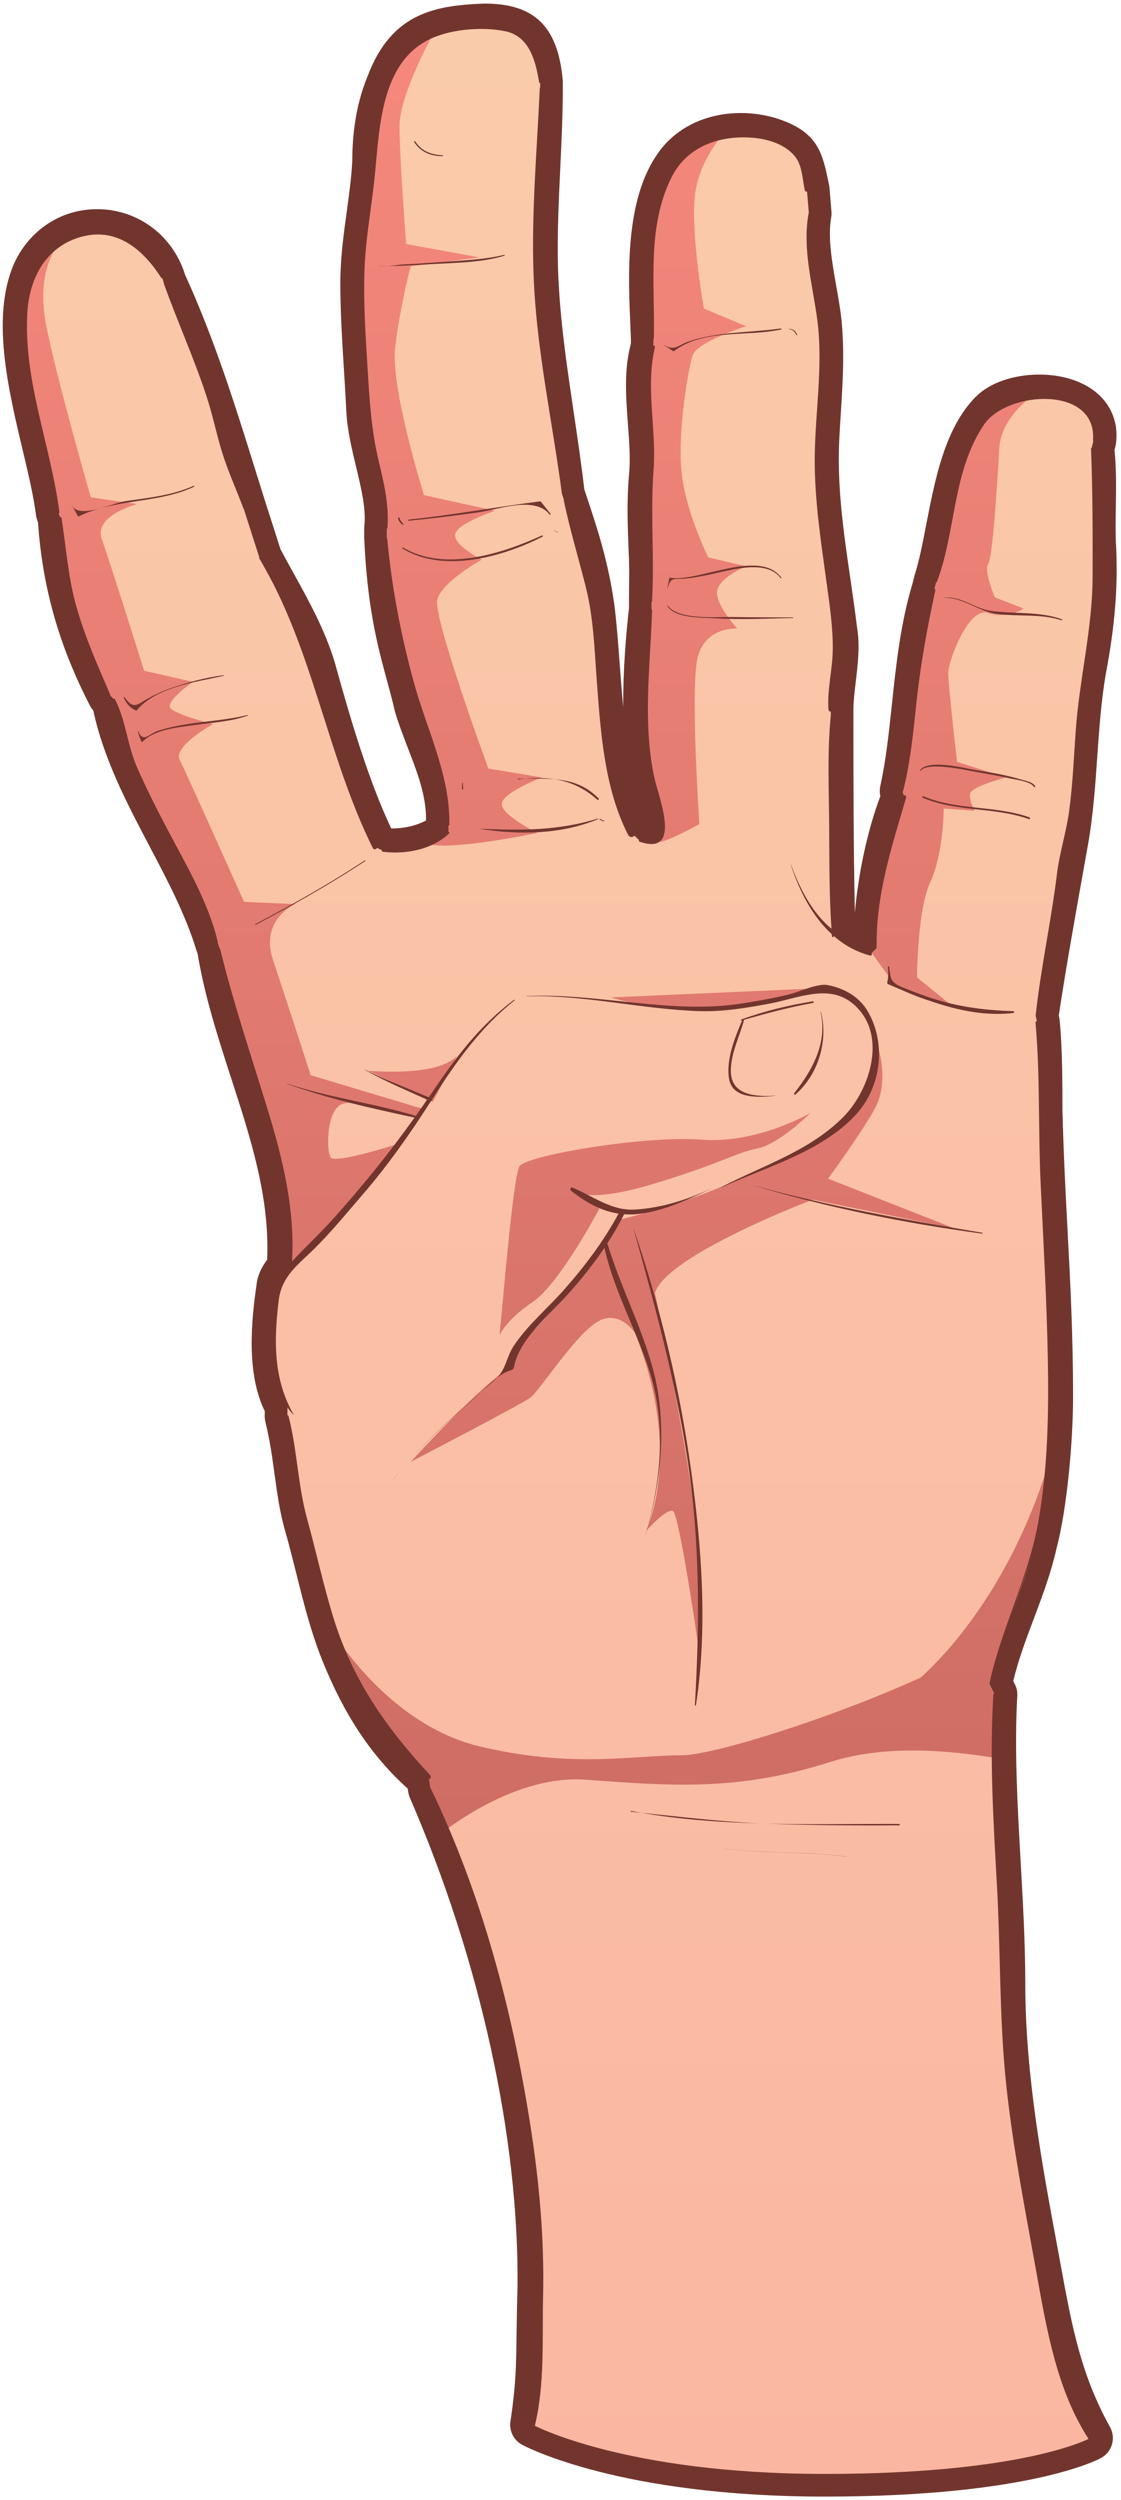 <svg width="218" height="486" viewBox="0 0 218 486" fill="none" xmlns="http://www.w3.org/2000/svg">
<path d="M211.576 164.217C212.591 158.538 212.991 152.755 213.381 147.16C213.753 141.804 214.141 136.263 215.049 130.976C216.807 121.728 217.431 114.127 217.05 106.22C216.899 104.112 216.944 101.506 216.991 98.743C217.05 94.986 217.114 91.106 216.737 87.475L216.933 86.697C216.976 86.517 217.009 86.338 217.032 86.155C217.431 82.85 216.536 79.859 214.453 77.512C211.808 74.525 207.311 72.812 202.125 72.812C197.082 72.812 192.476 74.412 189.794 77.092C183.784 83.103 181.857 93.059 180.149 101.843C179.44 105.52 178.766 108.995 177.877 111.77C177.848 111.862 177.82 111.952 177.798 112.045L177.425 113.541C175.117 121.214 174.275 129.136 173.461 136.8C172.861 142.442 172.294 147.769 171.189 152.821C171.048 153.464 171.053 154.127 171.202 154.764C168.546 161.749 166.844 170.45 166.247 177.402C165.965 164.479 165.965 151.77 165.965 139.442V137.892C165.965 136.331 166.184 134.492 166.418 132.545C166.822 129.127 167.251 125.594 166.702 122.187C166.303 118.935 165.832 115.682 165.378 112.537C163.995 103.065 162.697 94.117 163.25 84.7C163.327 83.252 163.419 81.803 163.509 80.357C163.889 74.381 164.279 68.203 163.615 61.884C163.378 59.844 163 57.712 162.632 55.652C161.81 50.986 160.955 46.161 161.643 42.257C161.709 41.883 161.727 41.504 161.695 41.125L161.305 36.481C161.291 36.298 161.266 36.109 161.224 35.928L160.98 34.762C159.789 29.014 158.518 25.351 150.807 22.94C148.616 22.297 146.353 21.97 144.081 21.97C137.133 21.97 131.16 24.95 127.725 30.108C121.527 39.196 122.15 53.423 122.607 63.812L122.698 65.974L122.691 66.832C121.323 71.791 121.719 77.196 122.109 82.43C122.37 85.925 122.616 89.226 122.334 92.197C121.874 97.22 122.05 101.838 122.222 106.307C122.278 107.756 122.334 109.209 122.366 110.684L122.314 116.954C122.314 117.065 122.317 117.175 122.323 117.284L122.317 118.259C121.745 123.254 121.147 130.261 121.199 137.472C120.929 134.675 120.719 131.839 120.511 129.03C120.211 124.996 119.929 121.183 119.467 117.525C118.252 108.995 116.222 102.903 113.87 95.848L113.627 95.115C113.04 90.054 112.29 85.014 111.566 80.132C110.319 71.72 109.138 63.776 108.671 55.55C108.222 48.11 108.594 40.296 108.953 32.736C109.197 27.608 109.45 22.306 109.45 17.103V15.943C109.45 15.81 109.445 15.679 109.432 15.546C108.489 5.138 103.935 0.694 94.205 0.694C94.148 0.694 94.091 0.694 94.029 0.698C84.828 1.068 76.186 2.413 71.546 14.666C69.511 19.549 68.519 24.995 68.507 31.31C68.347 34.476 67.903 37.661 67.446 41.03C66.828 45.524 66.185 50.17 66.185 55.043C66.185 60.658 66.544 66.446 66.894 72.045C67.061 74.73 67.228 77.401 67.354 80.053C67.539 83.608 68.406 87.229 69.247 90.731C70.258 94.963 71.213 98.959 70.856 102.176C70.838 102.335 70.827 102.499 70.827 102.66V104.597C70.827 104.661 70.832 104.73 70.834 104.796C71.447 118.263 73.469 125.718 75.257 132.299C75.798 134.282 76.308 136.157 76.75 138.095C76.768 138.192 76.795 138.289 76.822 138.383C77.565 140.859 78.476 143.221 79.357 145.5C81.182 150.222 82.908 154.694 82.852 159.492C80.934 160.499 78.637 161.042 76.204 161.042H76.082C71.729 151.83 68.266 140.213 65.138 128.883C63.238 122.548 60.142 116.948 57.148 111.531C56.277 109.962 55.401 108.372 54.541 106.75L51.567 97.465C50.933 95.451 50.308 93.443 49.678 91.433C45.772 78.913 41.734 65.974 35.995 53.423L35.682 52.487C35.661 52.432 35.643 52.374 35.62 52.317C32.933 45.233 26.362 40.657 18.881 40.657C11.845 40.657 5.645 44.735 2.666 51.386C-1.714 61.717 1.544 75.438 4.422 87.541C5.521 92.18 6.563 96.565 6.99 100.094C7.026 100.388 7.091 100.683 7.19 100.969L7.394 101.579C8.258 114.195 11.48 125.533 17.516 137.208C17.686 137.538 17.897 137.842 18.144 138.119C20.161 147.546 24.688 156.155 29.074 164.496C32.648 171.29 36.026 177.706 38.152 184.581L38.43 185.416C39.842 193.824 42.442 201.841 44.958 209.598C48.81 221.479 52.459 232.728 51.956 244.859C51.01 246.123 50.389 247.393 50.056 248.706C50.02 248.844 49.995 248.981 49.976 249.125C48.783 257.076 47.921 267.004 51.491 274.314L51.477 275.266C51.472 275.645 51.517 276.026 51.608 276.396C52.479 279.871 52.942 283.275 53.393 286.565C53.923 290.447 54.426 294.118 55.518 297.832C56.272 300.471 56.961 303.233 57.63 305.907C59.018 311.464 60.456 317.206 62.629 322.647C66.898 333.312 72.21 341.31 79.278 347.675L79.406 348.447C79.467 348.799 79.569 349.144 79.711 349.475C93.358 380.913 100.983 415.667 100.638 444.758C100.527 448.422 100.489 451.319 100.453 453.826C100.378 459.92 100.331 463.602 99.264 470.697C98.99 472.536 99.895 474.344 101.529 475.228C102.294 475.641 120.646 485.304 160.4 485.304C200.178 485.304 213.602 478.087 214.155 477.78C216.281 476.598 217.044 473.913 215.866 471.789C210.166 461.531 208.442 452.132 206.264 440.237L205.648 436.877C202.712 421.121 199.388 403.254 199.388 385.658C199.388 377.784 198.924 369.664 198.481 361.812C197.872 351.055 197.243 339.932 197.833 329.649C197.876 328.881 197.718 328.114 197.373 327.428L197.046 326.772C198.05 322.602 199.521 318.699 201.07 314.588C202.698 310.27 204.38 305.807 205.451 301.047C207.545 293.128 208.678 279.972 208.678 271.586C208.678 259.499 208.159 249.676 207.613 239.273C207.227 231.934 206.828 224.344 206.614 215.836C206.614 211.023 206.614 203.741 206.074 198.36C206.059 198.217 206.038 198.077 206.011 197.937L205.901 197.396C207.289 188.157 209.267 177.124 211.014 167.36L211.576 164.217" fill="#72352E"/>
<path d="M194.979 385.66C194.979 367.078 192.396 347.465 193.433 329.396L192.396 327.333C194.463 317.524 199.107 309.264 201.171 299.973C203.238 292.23 204.269 279.327 204.269 271.584C204.269 250.937 202.721 236.484 202.205 215.836C202.205 211.19 202.205 203.964 201.688 198.801L201.43 197.511C202.978 187.058 205.3 174.284 207.235 163.443C209.171 152.602 208.783 141.375 210.721 130.148C212.267 122.019 213.043 114.664 212.655 106.535C212.267 101.112 213.043 93.371 212.267 87.177L212.655 85.628C213.815 75.948 197.788 75.333 192.914 80.208C185.558 87.563 185.172 103.436 182.076 113.114L181.688 114.664C177.818 127.439 178.204 141.375 175.496 153.762L175.882 154.926C172.008 164.217 170.076 177.765 170.462 184.348L169.3 185.511C166.373 184.445 163.961 183.008 161.932 181.258C161.562 167.208 161.558 153.507 161.558 139.44V137.892C161.558 133.246 163.108 127.439 162.332 122.793C160.782 110.017 158.074 97.628 158.85 84.466C159.238 77.11 160.012 69.755 159.238 62.398C158.462 55.817 156.14 48.076 157.302 41.493L156.912 36.849C155.752 31.428 155.752 29.106 149.558 27.17C142.979 25.234 135.238 26.782 131.365 32.59C125.559 41.107 126.721 56.205 127.107 65.884L127.096 67.475C124.797 74.825 127.495 84.483 126.721 92.597C126.144 98.927 126.638 104.618 126.773 110.619L126.916 92.209L126.778 110.946C126.775 110.838 126.775 110.728 126.773 110.619L126.721 116.988C126.73 116.77 126.728 116.564 126.737 116.352L126.721 118.534C125.559 128.599 124.399 146.407 128.272 156.86C129.819 160.731 129.819 165.377 124.399 163.443L122.849 161.895L121.301 158.797C116.271 147.183 116.657 130.535 115.107 118.148C113.947 110.017 112.011 104.21 109.687 97.242L109.303 96.082C107.755 82.53 105.043 69.367 104.271 55.817C103.497 43.042 105.043 29.88 105.043 17.103V15.943C104.271 7.426 101.173 5.103 94.205 5.103C84.529 5.49 79.108 7.038 75.625 16.329C73.688 20.975 72.915 26.008 72.915 31.428C72.529 39.169 70.594 46.914 70.594 55.043C70.594 63.174 71.368 71.691 71.755 79.822C72.14 87.177 76.011 95.694 75.236 102.66V104.597C76.011 121.632 79.108 128.599 81.045 137.116C83.367 144.859 87.625 151.828 87.237 160.345V161.895C83.755 164.603 79.108 165.765 74.465 165.377L72.915 164.603C67.884 154.538 64.01 141.375 60.916 130.148C58.592 122.406 54.334 115.824 50.466 108.469L47.366 98.79C42.722 84.08 38.464 69.367 31.884 55.043L31.498 53.883C27.238 42.654 11.756 41.882 6.724 53.107C1.306 65.884 9.821 86.789 11.365 99.564L11.756 100.726C12.53 113.114 15.627 123.955 21.432 135.18L22.208 135.954C25.304 152.602 37.302 166.926 42.332 183.187L42.722 184.348C46.199 205.6 57.768 224.535 56.277 246.545C55.365 247.54 54.629 248.602 54.334 249.775C53.273 256.864 52.226 266.859 55.914 273.253L55.884 275.326C57.82 283.068 57.82 290.037 59.754 296.62C62.076 304.749 63.627 313.264 66.722 321.007C70.594 330.686 75.626 338.815 83.367 345.396L83.755 347.72C96.529 377.143 105.431 412.373 105.043 444.893C104.655 457.666 105.174 461.021 103.624 471.349C103.624 471.349 121.301 480.897 160.398 480.897C199.494 480.897 212.012 473.928 212.012 473.928C205.4 462.025 203.791 451.005 201.313 437.683C198.111 420.491 194.979 403.211 194.979 385.66" fill="url(#paint0_linear)"/>
<path d="M203.488 285.831C196.078 308.919 183.893 321.711 179.086 326.075C161.562 334.05 138.663 341.2 132.552 341.2C123.048 341.2 111.386 343.79 93.246 339.471C79.382 336.168 69.814 324.551 66.068 319.25C66.284 319.838 66.49 320.429 66.722 321.007C70.594 330.686 75.626 338.815 83.367 345.396L83.755 347.72C84.86 350.265 85.923 352.871 86.968 355.497C93.823 350.538 103.969 345.198 113.979 345.951C131.257 347.247 143.783 348.11 161.492 342.495C172.504 339.004 185.012 340.354 193.217 341.667C193.158 337.522 193.201 333.42 193.433 329.396L192.397 327.333C194.464 317.524 199.108 309.264 201.171 299.973C202.202 296.117 202.972 290.978 203.488 285.831V285.831ZM120.459 237.087C117.004 244.431 104.476 258.256 101.883 260.413C99.293 262.574 98.862 266.031 98.862 266.031C93.246 269.488 79.855 284.177 79.855 284.177C79.855 284.177 101.452 272.944 103.179 271.646C104.907 270.351 111.819 259.553 116.138 256.959C120.457 254.367 123.481 259.118 123.481 259.118C132.985 282.878 125.64 297.568 125.64 297.568C125.64 297.568 129.528 293.247 130.824 293.68C132.121 294.111 136.007 321.325 136.007 321.325V303.183C135.145 287.198 127.369 251.343 127.369 251.343C129.528 243.997 158.037 233.199 158.037 233.199L185.68 238.815L161.036 229.116C163.959 225.081 168.235 219.008 170.13 215.486C173.154 209.872 170.563 202.96 170.563 202.96C170.563 204.686 168.402 212.896 168.402 212.896C164.083 221.102 153.283 224.56 143.35 229.312C133.416 234.063 120.459 237.087 120.459 237.087V237.087ZM71.648 208.144L84.174 214.191L88.925 205.121C85.469 209.439 71.648 208.144 71.648 208.144ZM126.936 230.174C139.893 226.286 142.919 224.129 147.237 223.263C151.557 222.399 157.604 216.352 157.604 216.352C157.604 216.352 147.238 222.399 136.44 221.535C125.64 220.671 102.315 224.558 101.019 226.717C99.724 228.879 97.564 256.097 97.131 259.553C97.131 259.553 98.429 256.528 103.612 253.071C108.793 249.613 116.569 234.928 116.569 234.928L112.133 231.701C113.076 232.236 116.501 233.305 126.936 230.174ZM64.306 224.991C63.439 223.696 63.441 215.919 66.465 214.622C69.487 213.327 80.717 217.216 80.717 217.216L82.015 215.486L60.418 209.008C60.418 209.008 55.667 194.321 53.077 186.544C50.482 178.769 57.394 175.743 57.394 175.743L47.459 175.312C47.459 175.312 36.23 150.256 34.932 147.665C33.637 145.071 41.413 140.752 41.413 140.752C41.413 140.752 34.501 139.024 33.204 137.727C31.909 136.432 37.525 132.544 37.525 132.544L28.02 130.385C28.02 130.385 21.542 109.647 19.814 104.897C18.087 100.144 26.727 97.984 26.727 97.984L17.654 96.689C17.654 96.689 11.176 74.225 9.016 63.424C6.857 52.626 11.176 47.873 11.176 47.873L10.898 47.776C9.203 49.078 7.741 50.835 6.724 53.107C1.306 65.884 9.821 86.789 11.365 99.564L11.756 100.726C12.53 113.114 15.627 123.955 21.432 135.18L22.208 135.954C25.304 152.602 37.302 166.926 42.332 183.187L42.722 184.348C46.199 205.6 57.768 224.535 56.277 246.545C56.182 246.648 56.099 246.754 56.011 246.854C63.803 242.064 77.262 222.399 77.262 222.399C77.262 222.399 65.17 226.286 64.306 224.991V224.991ZM158.035 192.159L118.728 193.888C118.728 193.888 137.304 199.936 158.035 192.159ZM75.236 102.661V104.597C76.012 121.632 79.108 128.599 81.045 137.116C83.367 144.859 87.625 151.828 87.237 160.345V161.895C86.067 162.807 84.752 163.529 83.358 164.09C88.169 165.352 104.476 161.918 104.476 161.918C104.476 161.918 97.564 158.463 97.564 156.304C97.564 154.143 105.34 151.12 105.34 151.12L94.974 149.392C94.974 149.392 84.174 120.016 85.037 116.56C85.901 113.105 93.677 108.785 93.677 108.785C93.677 108.785 88.493 106.192 88.493 104.031C88.493 101.872 96.267 99.28 96.267 99.28L82.446 96.256C82.446 96.256 75.969 75.52 76.831 67.743C77.696 59.968 79.855 51.762 79.855 51.762L93.245 50.032L78.989 47.44C78.989 47.44 77.694 31.024 77.694 24.544C77.694 18.976 82.791 9.279 84.224 6.657C80.385 8.108 77.666 10.883 75.626 16.329C73.688 20.975 72.916 26.008 72.916 31.428C72.529 39.169 70.594 46.914 70.594 55.043C70.594 63.174 71.368 71.691 71.755 79.822C72.14 87.177 76.012 95.694 75.236 102.661V102.661ZM128.272 156.861C129.375 159.625 129.679 162.768 127.798 163.646L127.8 163.648C129.097 164.079 136.005 160.192 136.005 160.192C136.005 160.192 134.278 134.704 135.574 128.224C136.871 121.746 143.35 122.177 143.35 122.177C143.35 122.177 139.031 117.424 139.462 114.831C139.893 112.241 145.078 110.08 145.078 110.08L137.735 108.352C137.735 108.352 133.416 99.711 132.552 91.936C131.688 84.159 133.847 71.632 134.711 69.04C135.573 66.448 145.078 63.424 145.078 63.424L136.871 59.968C136.871 59.968 134.278 45.282 135.143 37.936C135.668 33.471 137.948 29.494 139.949 26.861C136.508 27.675 133.401 29.537 131.365 32.59C125.559 41.107 126.721 56.205 127.107 65.884L127.096 67.475C124.797 74.825 127.495 84.483 126.721 92.597C126.144 98.927 126.638 104.618 126.773 110.619L126.721 116.988C126.73 116.77 126.728 116.564 126.737 116.352L126.721 118.534C125.559 128.599 124.399 146.407 128.272 156.861V156.861ZM173.587 190.864C175.746 193.89 185.249 195.616 185.249 195.616L178.339 190C178.339 190 178.339 177.039 180.928 171.425C183.52 165.809 183.52 157.169 183.52 157.169L189.57 157.599C189.57 157.599 188.273 155.44 188.704 154.143C189.135 152.846 195.616 151.12 195.616 151.12L186.113 148.096C186.113 148.096 184.385 132.976 184.385 130.816C184.385 128.657 188.273 117.855 192.159 119.152C196.047 120.447 199.07 118.288 199.07 118.288L193.456 116.127C193.456 116.127 191.294 110.944 192.159 109.647C193.023 108.352 193.889 94.959 194.32 87.184C194.561 82.861 197.604 79.475 200.261 77.32C197.279 77.618 194.505 78.618 192.914 80.208C185.558 87.563 185.172 103.436 182.076 113.114L181.688 114.664C177.818 127.439 178.204 141.375 175.496 153.762L175.882 154.926C172.008 164.217 170.076 177.765 170.462 184.348L169.55 185.262C170.739 186.903 172.368 189.156 173.587 190.864" fill="url(#paint1_linear)"/>
<path d="M146.464 230.411C146.457 230.411 146.454 230.422 146.463 230.424C161.03 234.758 175.895 237.766 190.953 239.798C191.066 239.81 191.12 239.643 191.003 239.622C176.036 237.112 161.106 234.447 146.464 230.411V230.411ZM130.216 112.305C130.192 112.302 130.169 112.316 130.167 112.341C130.045 112.983 129.921 113.627 129.794 114.27C129.785 114.299 129.831 114.312 129.842 114.283C130.463 112.28 130.805 112.586 132.724 112.501C134.387 112.428 136.061 112.065 137.69 111.752C141.56 111.005 148.923 108.487 151.811 112.383C151.872 112.471 152.019 112.384 151.954 112.298C147.675 106.535 135.876 113.247 130.216 112.305ZM206.489 120.37C201.992 118.769 197.238 119.407 192.582 118.723C189.545 118.276 186.797 115.801 183.622 116.187C183.592 116.19 183.59 116.239 183.622 116.237C186.826 115.973 190.385 118.802 193.564 119.287C197.849 119.937 202.249 119.222 206.433 120.569C206.56 120.61 206.612 120.415 206.489 120.37ZM201.045 152.933C201.148 153.094 201.394 152.947 201.299 152.791C200.792 151.972 199.203 151.715 198.388 151.472C195.629 150.65 192.767 150.163 189.927 149.716C187.699 149.367 180.648 147.501 178.917 149.701C178.834 149.804 178.978 149.915 179.059 149.811C180.531 147.9 188.812 149.919 190.611 150.199C192.585 150.51 194.548 150.899 196.496 151.334C197.596 151.573 200.384 151.878 201.045 152.933ZM200.189 158.879C193.519 156.51 186.194 157.584 179.576 154.788C179.391 154.712 179.231 154.98 179.416 155.061C186.057 157.884 193.399 156.834 200.092 159.229C200.311 159.312 200.408 158.96 200.189 158.879ZM172.655 191.282C180.235 194.596 188.611 197.881 197.044 196.92C197.271 196.891 197.281 196.563 197.044 196.554C191.967 196.405 187.208 195.832 182.327 194.391C180.036 193.718 177.809 192.845 175.593 191.965C172.98 190.921 173.206 190.039 172.915 187.931C172.892 187.778 172.64 187.816 172.653 187.963C172.802 188.974 172.763 189.982 172.538 190.991C172.511 191.092 172.551 191.234 172.655 191.282V191.282ZM206.122 458.024C204.571 452.644 203.574 447.109 202.543 441.617C200.176 429.003 197.777 416.394 196.412 403.624C195.11 391.407 195.457 379.088 194.805 366.83C194.14 354.369 193.156 341.879 193.684 329.396C193.697 329.069 193.198 329.075 193.176 329.396C192.409 341.886 193.201 354.354 193.891 366.83C194.598 379.596 194.32 392.388 195.665 405.115C196.971 417.467 199.384 429.665 201.579 441.882C203.54 452.808 205.546 464.628 211.7 474.111C211.953 474.512 212.51 474.165 212.323 473.745C210.008 468.547 207.706 463.507 206.122 458.024V458.024ZM204.68 267.146C204.569 255.644 203.791 244.169 203.215 232.685C202.654 221.422 203.06 210.028 201.994 198.801C201.959 198.411 201.345 198.405 201.379 198.801C202.29 209.153 201.886 219.639 202.369 230.016C202.906 241.439 203.563 252.851 203.771 264.283C203.965 274.853 203.766 285.599 201.879 296.024C199.921 306.838 194.683 316.619 192.391 327.331C192.391 327.338 192.404 327.342 192.404 327.334C194.893 316.666 200.031 306.89 202.223 296.119C204.17 286.585 204.777 276.856 204.68 267.146V267.146ZM212.828 99.659C212.869 95.496 213.095 91.266 212.363 87.151C212.343 87.044 212.167 87.067 212.171 87.177C212.496 95.482 212.497 103.853 212.476 112.164C212.447 122.153 209.933 131.908 209.209 141.847C208.821 147.137 208.627 152.451 207.907 157.712C207.342 161.839 206.054 165.715 205.546 169.88C204.413 179.13 202.378 188.245 201.392 197.511C201.388 197.55 201.458 197.561 201.466 197.52C203.238 188.378 204.545 179.116 206.605 170.024C208.683 160.844 208.667 151.239 209.488 141.847C210.359 131.895 212.684 122.169 213.006 112.164C213.14 107.997 212.783 103.83 212.828 99.659V99.659ZM182.191 113.146C185.96 103.153 185.195 91.606 191.391 82.5C195.854 75.948 213.395 74.866 212.551 85.628C212.542 85.76 212.749 85.76 212.758 85.628C213.421 76.273 200.887 75.486 194.679 78.532C190.134 80.765 188.058 87.015 186.691 91.476C184.533 98.506 183.662 105.933 181.961 113.083C181.923 113.236 182.135 113.291 182.191 113.146V113.146ZM175.616 153.798C177.073 148.115 177.613 142.233 178.238 136.416C179.027 129.043 180.334 121.95 181.898 114.721C181.961 114.445 181.573 114.342 181.48 114.604C179.413 120.212 178.777 126.396 178.082 132.301C177.24 139.462 176.539 146.609 175.372 153.73C175.347 153.89 175.577 153.96 175.616 153.798ZM170.487 184.348C170.275 174.072 173.391 164.7 176.22 155.02C176.329 154.641 175.763 154.393 175.578 154.75C173.118 159.458 172.195 165.392 171.326 170.584C170.572 175.109 170.121 179.766 170.437 184.348C170.439 184.38 170.487 184.382 170.487 184.348ZM161.964 160.731C161.912 153.658 162.259 146.485 161.589 139.44C161.585 139.401 161.53 139.401 161.528 139.44C160.86 146.481 161.205 153.665 161.249 160.731C161.294 167.324 161.242 173.961 161.698 180.543C161.187 180.109 160.68 179.647 160.188 179.134C157.205 176.007 155.311 172.093 153.834 168.086C153.825 168.061 153.793 168.07 153.8 168.095C155.381 173.041 157.918 178.079 161.761 181.609C161.774 181.749 161.777 181.887 161.788 182.027C161.804 182.225 162.097 182.23 162.102 182.027C162.104 181.989 162.103 181.953 162.104 181.914C164.117 183.676 166.47 185.035 169.232 185.752C169.507 185.826 169.688 185.425 169.431 185.29C166.786 183.913 164.347 182.692 162.117 180.899C162.27 174.184 162.013 167.448 161.964 160.731V160.731ZM157.247 41.479C155.968 48.502 158.087 55.456 158.965 62.398C160.073 71.132 158.531 80.075 158.443 88.827C158.365 96.929 159.608 104.985 160.704 112.99C161.318 117.482 162.016 121.918 161.941 126.458C161.88 130.28 160.844 134.065 161.106 137.892C161.147 138.485 161.946 138.463 162.013 137.892C162.411 134.519 162.819 131.126 163.079 127.739C163.354 124.176 162.408 120.558 161.887 117.052C160.576 108.151 159.138 99.286 158.989 90.268C158.848 81.943 160.201 73.677 159.766 65.342C159.349 57.322 156.517 49.596 157.354 41.493C157.361 41.432 157.259 41.42 157.247 41.479V41.479ZM127.152 65.884C127.418 55.383 125.722 44.177 130.62 34.415C133.638 28.407 140.039 26.252 146.376 26.777C149.467 27.032 153.095 28.151 154.901 30.832C156.007 32.472 156.094 35.082 156.505 36.96C156.623 37.497 157.428 37.266 157.322 36.736C156.399 32.123 155.264 29.144 150.708 27.328C145.541 25.268 138.475 25.604 134.068 29.268C124.358 37.332 125.853 54.722 127.066 65.884C127.073 65.936 127.15 65.94 127.152 65.884V65.884ZM139.096 120.185C144.14 120.512 149.162 120.224 154.204 120.143C154.282 120.142 154.282 120.025 154.204 120.023C150.35 119.991 146.489 120.016 142.632 119.94C139.602 119.879 131.907 120.607 129.874 117.728C129.826 117.658 129.713 117.721 129.761 117.792C131.338 120.276 136.611 120.023 139.096 120.185ZM154.919 65.144C154.957 65.211 155.081 65.169 155.047 65.09C154.741 64.359 154.242 63.917 153.43 63.912C153.384 63.912 153.384 63.98 153.43 63.984C154.222 64.052 154.526 64.535 154.919 65.144ZM151.855 63.847C147.677 64.438 143.444 64.483 139.276 65.121C137.365 65.414 135.526 65.798 133.705 66.459C131.729 67.179 131.237 68.302 129.054 67.03C129.036 67.017 129.016 67.048 129.036 67.061C129.684 67.445 130.316 67.851 130.936 68.284C130.959 68.3 130.999 68.302 131.025 68.284C136.835 63.84 145.148 65.53 151.909 64.049C152.042 64.016 151.981 63.831 151.855 63.847V63.847ZM126.259 102.689C126.412 107.461 126.703 112.207 126.649 116.988C126.647 117.081 126.789 117.078 126.793 116.988C127.305 108.444 126.457 99.914 127.098 91.365C127.703 83.32 125.489 75.506 127.366 67.502C127.443 67.168 126.956 67.035 126.85 67.361C124.508 74.611 126.599 82.674 126.57 90.115C126.556 94.318 126.119 98.469 126.259 102.689V102.689ZM124.352 163.607C132.909 166.547 127.965 154.673 127.199 150.962C124.963 140.125 126.468 129.433 126.812 118.534C126.816 118.435 126.653 118.408 126.635 118.511C125.205 125.823 125.158 133.636 125.376 141.057C125.485 144.812 125.753 148.561 126.457 152.25C127.1 155.619 132.026 165.131 124.445 163.28C124.228 163.226 124.149 163.535 124.352 163.607V163.607ZM86.076 30.351C86.187 30.351 86.187 30.187 86.076 30.184C83.895 30.083 81.976 29.408 80.762 27.495C80.681 27.366 80.471 27.486 80.552 27.617C81.8 29.571 83.811 30.381 86.076 30.351ZM73.695 51.55C73.682 51.541 73.67 51.56 73.683 51.569C74.131 51.887 75.32 51.738 75.855 51.729C78.438 51.681 81.017 51.525 83.592 51.365C88.31 51.076 93.543 51.099 98.099 49.705C98.205 49.675 98.16 49.517 98.056 49.542C93.925 50.522 89.497 50.648 85.276 50.97C82.929 51.151 80.577 51.297 78.226 51.411C77.373 51.456 74.462 52.065 73.695 51.55V51.55ZM77.42 100.766C77.499 101.281 77.858 101.651 78.253 101.969C78.37 102.064 78.51 101.922 78.416 101.807C78.138 101.452 77.777 101.157 77.703 100.687C77.671 100.502 77.394 100.582 77.42 100.766ZM105.192 97.542C105.16 97.497 105.104 97.45 105.043 97.459C96.515 98.535 88.055 100.126 79.497 100.997C79.35 101.013 79.35 101.242 79.497 101.227C84.014 100.791 88.513 100.236 93.007 99.596C97.097 99.013 104.003 96.355 106.902 100.029C106.979 100.126 107.146 99.997 107.074 99.896C106.886 99.641 104.946 97.202 105.192 97.542ZM108.529 103.411C108.215 103.411 107.985 103.248 107.766 103.036C107.75 103.022 107.724 103.045 107.741 103.061C108.019 103.339 108.134 103.454 108.529 103.46C108.561 103.462 108.561 103.411 108.529 103.411V103.411ZM105.367 104.096C97.553 107.677 86.392 111.212 78.391 106.439C78.269 106.368 78.161 106.554 78.282 106.626C86.185 111.506 97.846 108.239 105.498 104.325C105.654 104.246 105.517 104.025 105.367 104.096V104.096ZM102.172 151.373C104.147 151.37 106.065 151.325 107.908 151.483C106.094 151.194 104.19 151.178 102.172 151.373ZM100.807 151.515C101.272 151.453 101.719 151.417 102.172 151.373C101.712 151.373 101.252 151.372 100.785 151.363C100.678 151.361 100.692 151.53 100.807 151.515ZM116.398 155.185C113.827 152.579 110.971 151.744 107.908 151.483C110.847 151.948 113.559 153.137 116.14 155.442C116.314 155.596 116.564 155.354 116.398 155.185ZM89.881 152.216C89.845 152.602 89.841 152.99 89.832 153.376C89.829 153.525 90.066 153.525 90.062 153.376C90.052 152.99 90.052 152.602 90.014 152.216C90.005 152.13 89.892 152.13 89.881 152.216V152.216ZM117.431 159.495C117.154 159.477 116.919 159.309 116.711 159.129C116.634 159.064 116.526 159.174 116.603 159.238C116.846 159.445 117.099 159.63 117.431 159.65C117.53 159.653 117.53 159.502 117.431 159.495V159.495ZM116.287 159.242C116.357 159.213 116.33 159.102 116.255 159.125C108.48 161.507 101.434 161.424 93.431 161.101C93.413 161.099 93.408 161.135 93.426 161.137C101.04 162.312 109.084 162.218 116.287 159.242V159.242ZM71.021 167.38C71.102 167.328 71.025 167.191 70.942 167.245C64.08 171.779 56.92 175.796 49.651 179.636C49.564 179.683 49.643 179.816 49.731 179.771C56.999 175.929 64.156 171.913 71.021 167.38ZM116.063 132.447C116.802 142.329 117.548 153.367 122.161 162.295C122.639 163.217 123.986 162.409 123.542 161.493C121.276 156.808 119.356 152.552 118.376 147.399C117.208 141.245 116.811 134.945 116.346 128.707C115.527 117.704 114.457 107.336 109.741 97.211C109.711 97.145 109.617 97.195 109.632 97.258C110.826 102.955 112.518 108.534 113.936 114.175C115.429 120.115 115.61 126.361 116.063 132.447V132.447ZM105.119 17.103C105.113 17.011 104.975 17.011 104.971 17.103C104.402 29.93 103.163 42.988 103.872 55.817C104.623 69.356 107.536 82.659 109.285 96.082C109.287 96.103 109.325 96.103 109.321 96.082C107.965 83.143 105.677 70.31 104.756 57.322C103.808 43.884 105.596 30.521 105.119 17.103V17.103ZM71.838 82.218C72.937 88.991 75.645 95.724 75.135 102.66C75.124 102.795 75.329 102.793 75.342 102.66C75.696 98.167 74.656 93.835 73.616 89.492C72.156 83.371 71.833 77.361 71.454 71.102C71.07 64.812 70.64 58.492 70.894 52.191C71.132 46.156 72.28 40.164 72.885 34.162C73.853 24.549 74.034 11.023 84.962 7.031C88.922 5.585 94.094 5.242 98.223 6.066C102.978 7.013 104.163 11.878 104.839 15.998C104.878 16.235 105.269 16.178 105.257 15.943C105.085 12.498 104.591 8.875 101.854 6.51C99.009 4.058 94.448 4.442 91.023 4.694C87.193 4.976 83.434 5.782 80.334 8.153C76.723 10.915 75.272 15.627 74.113 19.813C72.337 26.227 72.84 33.043 71.91 39.597C70.895 46.72 70.251 53.624 70.493 60.837C70.73 67.847 70.718 75.288 71.838 82.218V82.218ZM75.186 104.597C75.254 113.493 76.545 122.02 78.819 130.604C79.84 134.472 80.762 138.318 82.17 142.073C84.459 148.209 87.196 153.604 87.094 160.345C87.092 160.533 87.379 160.533 87.381 160.345C87.579 150.684 82.94 141.691 80.453 132.544C77.935 123.299 76.177 114.159 75.293 104.597C75.286 104.528 75.186 104.527 75.186 104.597V104.597ZM74.465 165.579C78.939 166.114 83.982 165.173 87.352 162.008C87.494 161.881 87.317 161.663 87.155 161.751C83.06 164.068 79.196 165.203 74.465 165.178C74.198 165.176 74.216 165.548 74.465 165.579ZM37.64 94.444C33.422 96.326 28.95 96.746 24.428 97.411C23.314 97.574 21.515 98.244 19.712 98.752C25.656 97.129 32.042 97.285 37.742 94.62C37.863 94.564 37.758 94.39 37.64 94.444V94.444ZM14.089 98.397C14.08 98.384 14.059 98.397 14.068 98.409C14.452 99.056 14.822 99.711 15.174 100.379C15.194 100.417 15.242 100.423 15.278 100.405C16.593 99.745 17.945 99.252 19.324 98.855C17.088 99.451 14.914 99.724 14.089 98.397V98.397ZM30.728 142.057C28.964 142.619 27.842 144.527 26.903 142.136C26.881 142.07 26.777 142.095 26.799 142.163C27.219 143.543 27.01 142.977 27.508 144.155C27.546 144.236 27.664 144.236 27.721 144.18C30.142 141.745 34.454 141.432 37.678 140.962C41.162 140.453 44.822 140.303 48.16 139.117C48.241 139.087 48.21 138.966 48.124 138.988C44.382 139.925 40.449 140.148 36.64 140.73C34.639 141.035 32.658 141.441 30.728 142.057V142.057ZM26.351 138.081C26.439 138.126 26.554 138.126 26.621 138.047C30.413 133.54 38.071 132.59 43.511 131.367C43.581 131.353 43.566 131.241 43.5 131.25C39.989 131.689 36.555 132.624 33.22 133.777C31.669 134.314 30.175 134.992 28.738 135.784C26.825 136.84 25.987 138.118 24.227 135.52C24.155 135.415 24.004 135.503 24.06 135.618C24.631 136.824 25.173 137.483 26.351 138.081V138.081ZM73.334 164.359C68.792 154.998 65.477 144.972 62.814 134.918C61.668 130.589 60.492 126.464 58.603 122.39C56.342 117.509 52.82 113.333 50.531 108.429C50.489 108.341 50.344 108.421 50.396 108.507C60.932 126.04 63.482 146.668 72.497 164.848C72.774 165.408 73.603 164.918 73.334 164.359ZM43.203 87.96C44.347 91.643 45.978 95.185 47.327 98.801C47.345 98.851 47.422 98.833 47.409 98.779C46.445 95.056 45.777 91.232 44.627 87.566C43.475 83.893 41.855 80.357 40.598 76.704C38.096 69.413 35.697 61.771 31.927 55.02C31.901 54.971 31.82 55.004 31.836 55.057C34.454 62.375 37.651 69.449 40.102 76.84C41.325 80.519 42.061 84.281 43.203 87.96V87.96ZM5.317 60.785C5.721 53.773 9.219 47.543 16.39 45.889C23.078 44.347 28.034 48.812 31.335 53.978C31.451 54.158 31.724 54.041 31.678 53.833C30.473 48.421 25.401 45.186 20.193 44.536C14.501 43.828 9.433 47.209 6.831 52.063C3.512 58.249 4.526 66.355 5.584 72.961C7.023 81.914 9.986 90.573 11.182 99.564C11.212 99.801 11.588 99.803 11.557 99.564C9.862 86.564 4.55 74.078 5.317 60.785V60.785ZM11.96 100.67C11.922 100.426 11.548 100.494 11.545 100.726C11.342 112.259 15.544 125.352 21.38 135.212C21.422 135.281 21.515 135.22 21.488 135.151C18.997 129.384 16.483 123.754 14.79 117.69C13.227 112.081 12.861 106.384 11.96 100.67ZM26.642 149.139C24.739 144.803 24.509 140.094 22.336 135.879C22.26 135.733 22.066 135.816 22.056 135.954C21.738 139.882 23.498 142.282 24.789 145.759C26.287 149.798 28.214 153.678 30.171 157.509C34.519 166.024 38.653 174.36 42.3 183.196C42.316 183.236 42.381 183.225 42.372 183.178C40.533 175.292 36.042 167.876 32.322 160.769C30.32 156.945 28.381 153.094 26.642 149.139V149.139ZM174.848 354.55C166.386 354.522 157.735 354.696 149.106 354.495C157.681 354.834 166.271 354.857 174.848 354.827C175.031 354.827 175.031 354.55 174.848 354.55ZM148.045 354.459C148.4 354.477 148.756 354.482 149.106 354.495C148.722 354.486 148.336 354.464 147.948 354.453C147.984 354.453 148.012 354.457 148.045 354.459ZM147.948 354.453C140.177 354.121 132.516 353.173 124.797 352.397C132.383 353.703 140.152 354.24 147.948 354.453ZM122.723 352.185C123.417 352.251 124.104 352.329 124.797 352.397C124.111 352.28 123.427 352.163 122.745 352.032C122.632 352.011 122.612 352.174 122.723 352.185ZM140.786 359.34C148.673 360.301 156.641 359.933 164.529 360.896C164.543 360.896 164.543 360.874 164.529 360.872C156.641 359.915 148.673 360.285 140.786 359.328C140.779 359.326 140.779 359.34 140.786 359.34ZM83.797 347.696C83.772 347.644 83.689 347.684 83.707 347.732C91.58 368.34 98.501 389.135 102.012 410.974C105.25 431.122 104.305 451.12 103.21 471.349C103.183 471.821 103.919 471.913 104.029 471.458C105.979 463.34 105.417 454.663 105.613 446.381C105.871 435.363 104.891 424.387 103.199 413.506C99.702 390.962 93.733 368.306 83.797 347.696V347.696ZM83.673 345.094C75.046 335.806 68.553 326.553 64.79 314.308C62.866 308.043 61.481 301.608 59.738 295.293C57.929 288.748 57.798 281.849 56.11 275.265C56.035 274.968 55.591 275.094 55.658 275.387C57.1 282.034 57.498 288.857 59.09 295.469C60.835 302.723 62.663 310.071 64.951 317.174C68.351 327.735 73.83 339.255 83.15 345.767C83.567 346.058 83.989 345.437 83.673 345.094V345.094ZM135.334 331.487C137.645 316.583 136.469 300.88 134.427 286.018C132.239 270.083 128.452 254.152 123.251 238.93C123.244 238.918 123.223 238.923 123.224 238.937C127.301 253.586 131.27 268.17 133.619 283.219C136.144 299.377 136.074 315.197 135.133 331.462C135.127 331.575 135.321 331.604 135.334 331.487V331.487ZM125.554 298.552C125.552 298.561 125.563 298.563 125.564 298.556C128.116 289.549 129.415 280.457 128.026 271.13C126.52 261.024 121.123 251.657 118.191 241.93C118.167 241.849 118.113 241.813 118.063 241.77C119.257 239.938 120.364 238.048 121.348 236.091C121.358 236.067 121.358 236.047 121.366 236.028C122.062 236.076 122.768 236.094 123.505 236.04C128.328 235.688 133.64 233.31 137.952 231.203C137.966 231.196 137.954 231.175 137.939 231.182C133.387 233.31 128.545 234.808 123.505 235.121C118.911 235.408 115.35 232.52 111.332 230.853C110.93 230.686 110.777 231.275 111.063 231.494C113.952 233.725 116.899 235.404 120.288 235.911C117.359 241.333 113.679 246.188 109.601 250.802C106.421 254.394 102.542 257.627 99.895 261.643C98.458 263.825 98.489 265.916 96.63 267.84C97.533 267.15 98.471 266.593 99.43 266.336C99.654 266.279 99.884 266.074 99.927 265.839C100.938 260.273 106.773 255.673 110.415 251.614C112.986 248.751 115.402 245.743 117.549 242.553C119.401 250.989 123.847 258.669 126.407 266.895C129.682 277.416 128.409 288.119 125.554 298.552V298.552ZM78.433 285.276C77.746 286.079 77.051 286.876 76.396 287.708C76.391 287.715 76.4 287.724 76.407 287.719C77.062 286.885 77.746 286.077 78.433 285.276ZM78.784 284.854C81.18 282.1 83.745 279.518 86.42 277.014C88.355 275.202 90.355 273.465 92.352 271.723C92.752 271.372 93.176 270.968 93.613 270.548C92.185 271.798 90.757 273.048 89.335 274.307C85.607 277.619 82.044 281.093 78.784 284.854V284.854ZM96.271 268.215C96.409 268.089 96.51 267.964 96.63 267.84C95.565 268.653 94.552 269.646 93.613 270.548C94.502 269.772 95.392 269 96.271 268.215ZM141.77 209.685C142.451 213.765 147.747 213.306 150.722 213.015C150.742 213.015 150.744 212.977 150.722 212.977C147.071 213.221 142.21 212.959 142.131 208.312C142.073 204.85 143.788 201.588 144.683 198.33C144.692 198.294 144.681 198.267 144.674 198.237C149.126 196.963 153.551 195.778 158.119 194.959C158.328 194.919 158.238 194.609 158.03 194.644C153.321 195.424 148.601 196.539 144.115 198.193C144 198.233 144.042 198.413 144.164 198.38C144.225 198.36 144.277 198.348 144.333 198.332C142.918 201.671 141.158 206.008 141.77 209.685V209.685ZM154.718 212.736C159.116 208.876 161.106 202.333 159.658 196.726C159.646 196.683 159.576 196.699 159.588 196.748C160.935 202.694 158.019 207.987 154.463 212.481C154.319 212.663 154.54 212.896 154.718 212.736ZM140.287 230.835C149.014 226.821 159.633 223.956 166.333 216.797C171.326 211.461 172.443 203.027 168.799 196.661C167.136 193.748 164.161 192.092 160.953 191.482C158.99 191.108 155.526 192.78 153.578 193.263C150.527 194.021 147.416 194.574 144.309 195.059C130.388 197.231 116.337 192.974 102.335 193.615C102.305 193.617 102.303 193.667 102.335 193.666C113.62 193.331 124.656 196.171 135.905 196.55C140.549 196.706 145.225 195.921 149.77 195.07C155.065 194.077 161.068 191.214 165.734 195.002C172.843 200.774 169.243 211.966 163.837 217.293C157.142 223.892 148.393 226.514 140.252 230.774C140.209 230.796 140.245 230.853 140.287 230.835V230.835ZM53.386 254.992C52.712 261.295 52.264 269.99 57.024 274.961C57.049 274.984 57.087 274.952 57.071 274.923C53.127 268.016 53.266 260.51 54.194 252.823C54.745 248.255 57.611 246.139 60.704 243.151C64.161 239.807 67.262 235.985 70.407 232.347C75.457 226.516 79.686 220.459 83.829 214.019C83.962 213.972 84.041 213.834 84.028 213.711C84.192 213.46 84.357 213.219 84.515 212.966C88.841 206.19 93.697 199.465 100.069 194.468C100.137 194.415 100.044 194.292 99.975 194.344C93.246 199.357 88.514 205.687 83.876 212.591C83.71 212.835 83.54 213.067 83.373 213.309C79.25 211.513 75.01 209.965 70.992 207.943C70.965 207.928 70.942 207.969 70.969 207.986C74.879 210.193 78.977 211.912 83.057 213.758C82.331 214.823 81.591 215.87 80.846 216.912C72.643 214.41 64.05 213.408 55.891 210.644C55.855 210.631 55.839 210.69 55.877 210.701C63.859 213.609 72.314 215.445 80.614 217.244C75.647 224.208 70.335 230.774 64.549 237.184C62.06 239.939 59.318 242.483 56.787 245.193C57.392 235.115 54.995 225.289 52.061 215.709C48.857 205.247 45.378 194.975 42.774 184.333C42.76 184.274 42.663 184.286 42.67 184.348C43.679 194.344 47.312 203.959 50.32 213.491C53.704 224.204 56.06 234.963 55.828 246.238C55.663 246.418 55.492 246.594 55.333 246.777C53.456 248.943 53.677 252.284 53.386 254.992" fill="#72352E"/>
<defs>
<linearGradient id="paint0_linear" x1="108.847" y1="480.897" x2="108.847" y2="5.103" gradientUnits="userSpaceOnUse">
<stop stop-color="#FAB6A1"/>
<stop offset="1" stop-color="#FACBAA"/>
</linearGradient>
<linearGradient id="paint1_linear" x1="104.214" y1="355.497" x2="104.214" y2="6.659" gradientUnits="userSpaceOnUse">
<stop stop-color="#CE6D64"/>
<stop offset="1" stop-color="#F6887D"/>
</linearGradient>
</defs>
</svg>
